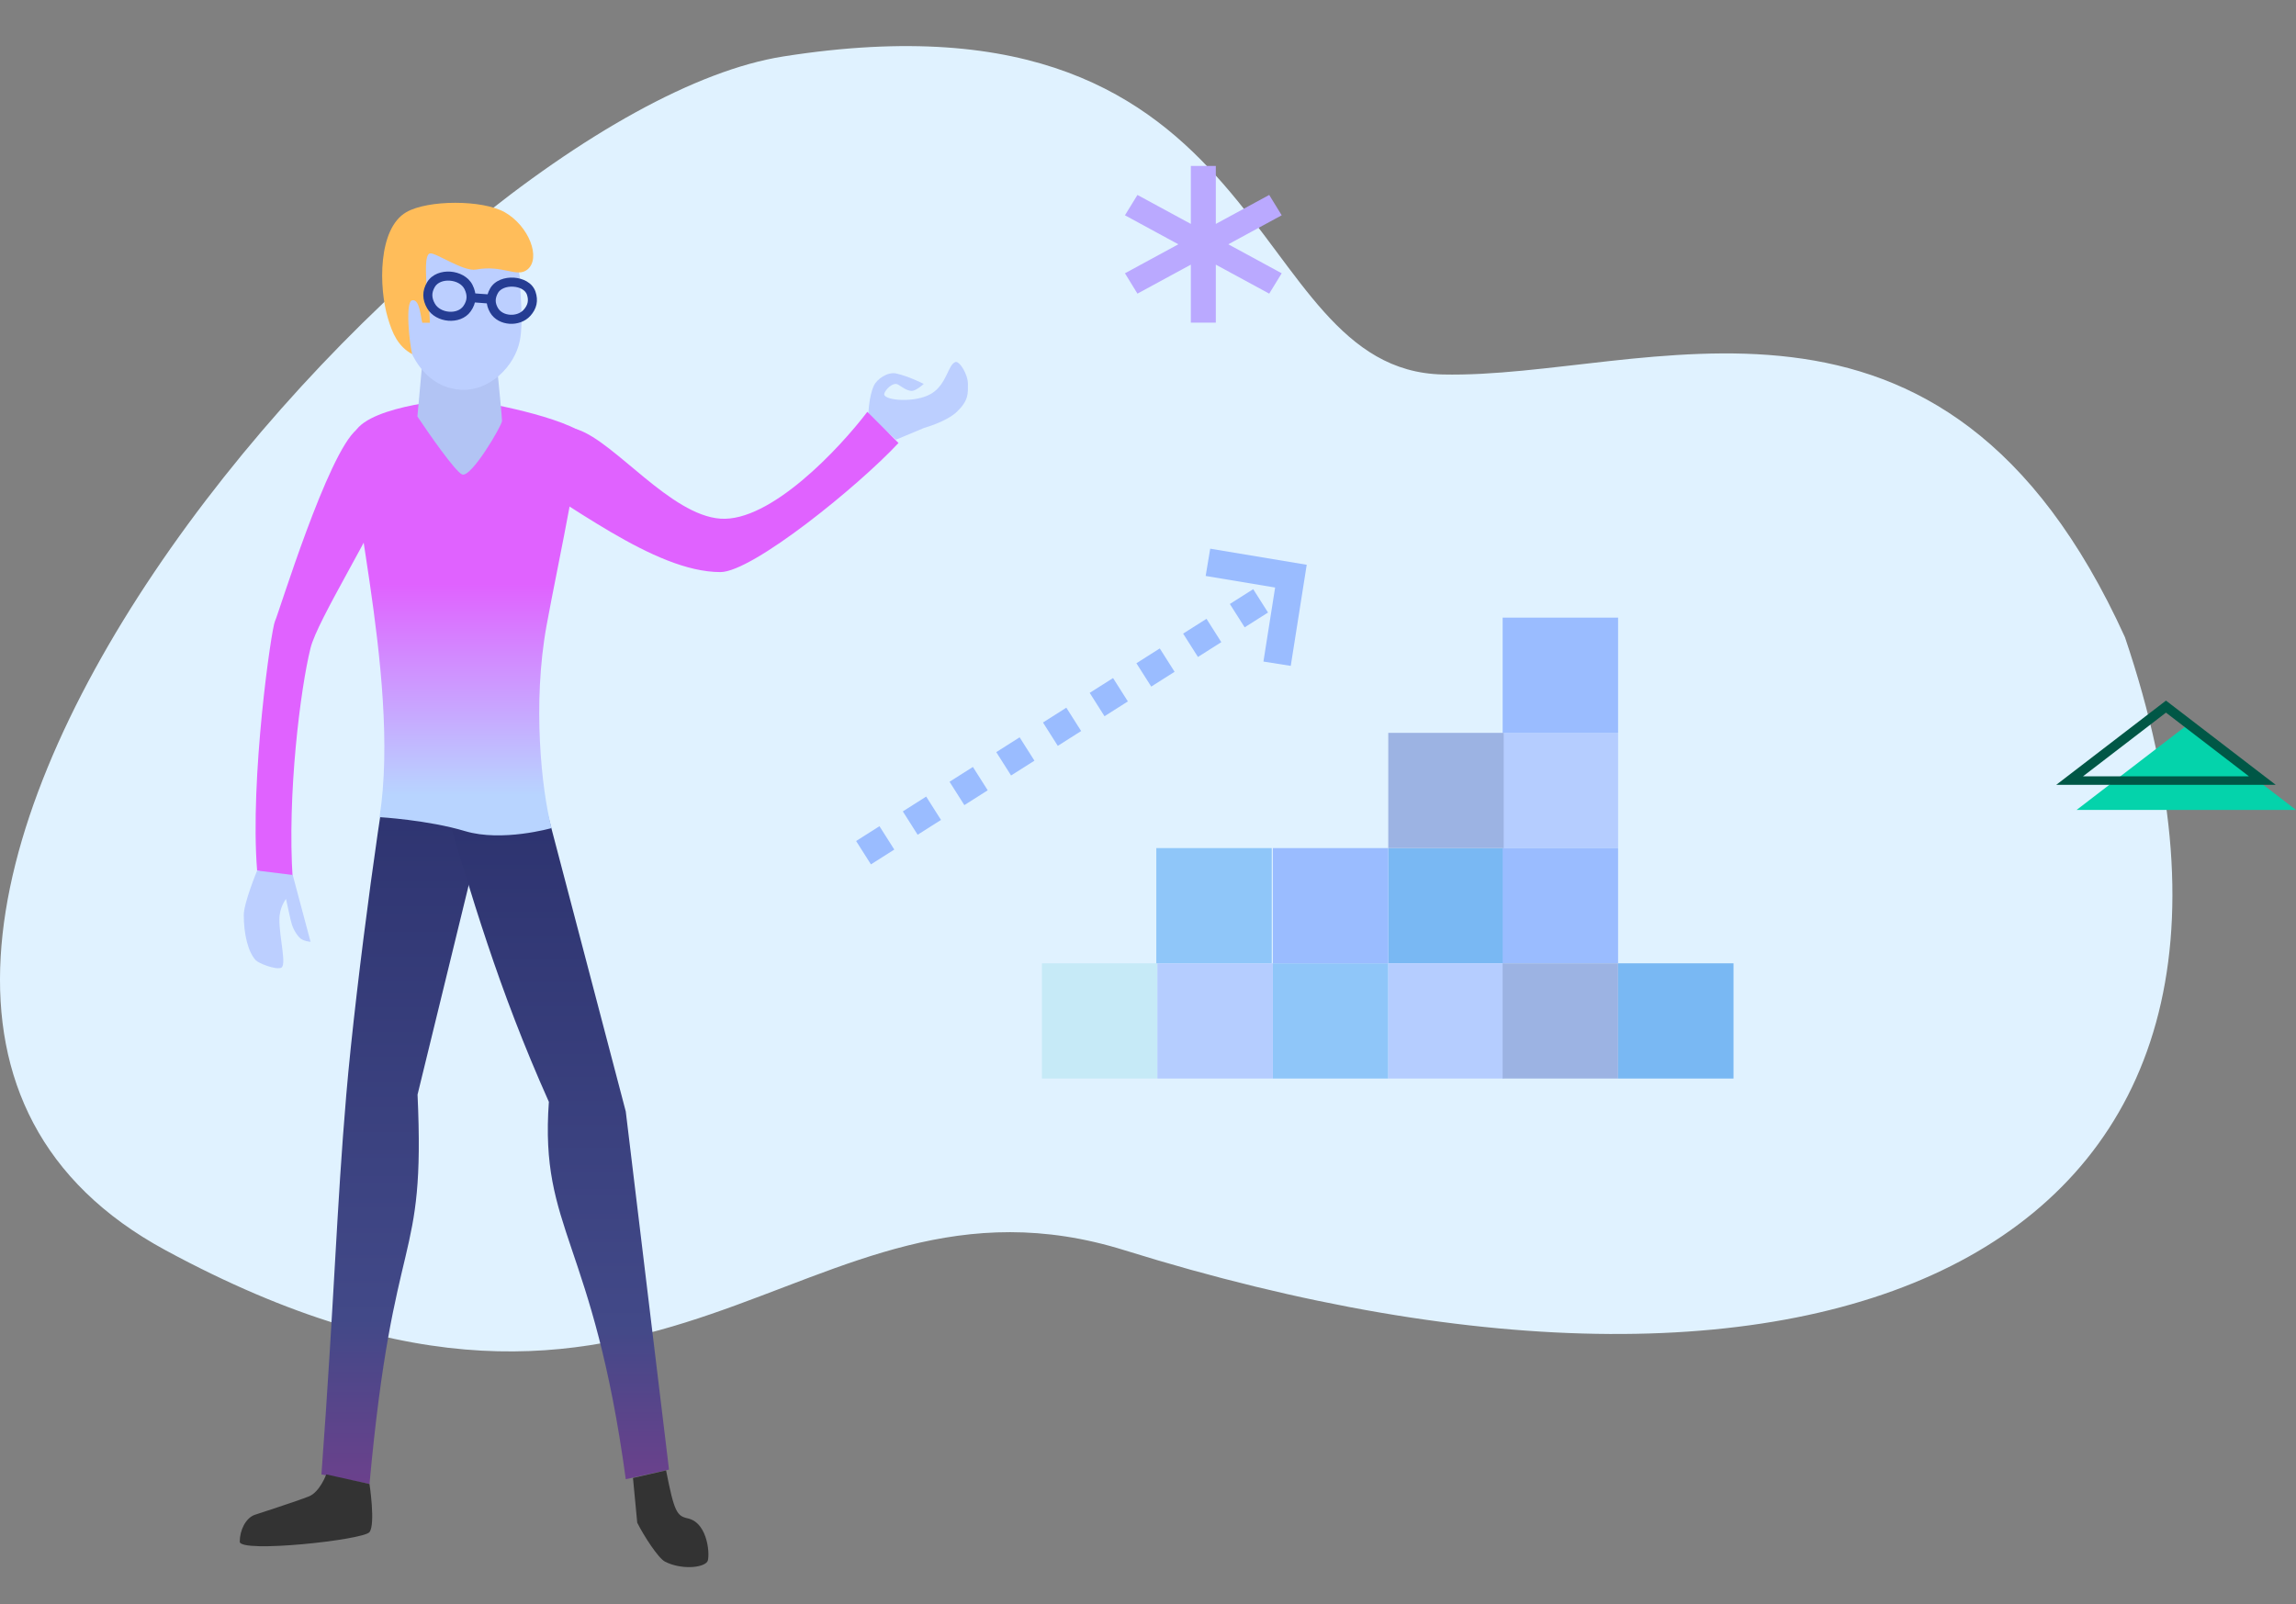 <svg width="249" height="174" viewBox="0 0 249 174" fill="none" xmlns="http://www.w3.org/2000/svg">
<rect x="0" y="0" width="249" height="174" fill="#808080" stroke="none"/>
<g clip-path="url(#clip0)">
<path d="M156.449 40.623C178.449 41.123 210.676 25.623 230.449 69.123C252.95 135.624 198.949 159.623 121.95 135.624C86.545 124.589 72.45 165.124 17.95 135.624C-36.55 106.124 46.879 12.117 84.949 6.124C138.95 -2.377 134.449 40.123 156.449 40.623Z" fill="#E0F2FF"/>
<path d="M249 87.862L237.102 78.726L225.204 87.862L249 87.862Z" fill="#04D3AB"/>
<path fill-rule="evenodd" clip-rule="evenodd" d="M246.797 85.136L223 85.136L234.899 76L246.797 85.136ZM243.892 84.212L225.905 84.212L234.899 77.306L243.892 84.212Z" fill="#005746"/>
<path fill-rule="evenodd" clip-rule="evenodd" d="M139 23.354L137.645 21.147L131.855 24.291V18H129.145V24.291L123.355 21.147L122 23.354L127.79 26.501L122 29.646L123.355 31.853L129.145 28.709V35H131.855V28.709L137.645 31.853L139 29.646L133.21 26.501L139 23.354Z" fill="#BAA9FF"/>
<rect x="113" y="104.5" width="12.519" height="12.5" fill="#C6EAF7"/>
<rect x="150.558" y="92" width="12.519" height="12.5" fill="#79B8F3"/>
<rect x="138.038" y="104.5" width="12.519" height="12.5" fill="#8FC6F9"/>
<rect x="150.558" y="104.5" width="12.519" height="12.5" fill="#B5CDFF"/>
<rect x="162.962" y="79.5" width="12.519" height="12.5" fill="#B5CDFF"/>
<rect x="138.038" y="92" width="12.519" height="12.5" fill="#9ABCFF"/>
<rect x="162.962" y="92" width="12.519" height="12.5" fill="#9ABCFF"/>
<rect x="125.402" y="92" width="12.519" height="12.5" fill="#8FC6F9"/>
<rect x="162.962" y="104.5" width="12.519" height="12.5" fill="#9CB3E3"/>
<rect x="175.48" y="104.5" width="12.519" height="12.5" fill="#79B8F3"/>
<rect x="162.962" y="67" width="12.519" height="12.5" fill="#9ABCFF"/>
<rect x="125.52" y="104.5" width="12.519" height="12.5" fill="#B5CDFF"/>
<rect x="150.558" y="79.5" width="12.519" height="12.5" fill="#9CB3E3"/>
<path d="M93.648 92.5L140.148 63" stroke="#9ABCFF" stroke-width="3" stroke-dasharray="3 3"/>
<path d="M131 61L140 62.5L138.5 72" stroke="#9ABCFF" stroke-width="3"/>
<path d="M37.555 118.741C38.614 106.308 41.844 82.754 42.678 80.668L52.977 87.233L45.283 118.741C46.149 137.77 42.678 132.469 40.072 160.986L34.86 159.943C36.26 140.951 36.495 131.173 37.555 118.741Z" fill="url(#paint0_linear)"/>
<path d="M67.864 120.572L58.483 84.841L47.749 85.82C51.163 97.247 53.989 107.142 59.525 119.529C58.521 133.471 64.349 134.531 67.864 160.465L72.554 159.422L67.864 120.572Z" fill="url(#paint1_linear)"/>
<path d="M41.161 88.644C43.576 73.191 36.744 49.856 38.489 46.856C40.234 43.857 49.996 43.257 49.996 43.257C49.996 43.257 58.613 44.511 62.65 46.631C63.604 47.132 60.577 60.709 59.27 67.879C57.733 76.316 58.722 85.687 59.816 89.832C59.816 89.832 54.455 91.366 50.433 90.159C46.411 88.951 41.161 88.644 41.161 88.644Z" fill="url(#paint2_linear)"/>
<path d="M29.818 67.395C30.204 66.623 35.544 49.092 38.707 46.583L43.125 51.437C40.507 57.709 34.452 67.202 33.679 70.293C32.585 74.67 31.127 86.231 31.748 95.403L27.885 94.438C27.081 84.458 29.432 68.168 29.818 67.395Z" fill="#E062FF"/>
<path d="M94.771 41.837C94.197 43.081 94.171 45.048 94.171 45.048L97.176 47.694L100.225 46.419C100.225 46.419 102.656 45.741 103.77 44.673C105.07 43.427 104.97 42.683 104.97 41.647C104.97 40.592 104.043 39.111 103.606 39.274C102.799 39.577 102.679 41.703 100.989 42.71C99.298 43.717 95.971 43.474 95.888 42.781C95.86 42.548 96.506 41.647 97.176 41.647C97.498 41.647 98.16 42.403 98.893 42.403C99.352 42.403 100.18 41.647 100.18 41.647C100.18 41.647 98.534 40.801 97.176 40.513C96.249 40.317 95.099 41.129 94.771 41.837Z" fill="#BCCFFF"/>
<path d="M45.268 45.182L45.75 39.87L53.959 40.353C54.12 41.963 54.442 45.279 54.442 45.665C54.442 46.148 51.062 51.943 50.096 51.46C49.324 51.073 46.555 47.114 45.268 45.182Z" fill="#B2C4F4"/>
<path d="M78.128 56.264C72.72 55.878 66.739 48.002 62.677 46.606C58.614 45.211 54.468 50.47 54.468 50.47C61.55 54.333 70.885 62.059 78.128 62.059C81.605 62.059 93.097 52.723 97.442 48.055L94.062 44.675C91.004 48.699 83.536 56.651 78.128 56.264Z" fill="#E062FF"/>
<path d="M44.785 29.73C45.171 28.571 45.598 25.793 46.724 25.149C47.734 25.124 51.062 25.963 52.993 26.349C55.407 26.832 56.373 29.247 56.373 30.212C56.373 31.178 56.797 34.855 56.373 36.973C55.825 39.71 53.141 42.406 50.096 42.285C47.051 42.164 44.785 39.874 43.819 36.007C43.351 34.132 44.302 31.178 44.785 29.73Z" fill="#BCCFFF"/>
<path d="M51.632 29.241C50.253 29.501 47.215 27.345 46.615 27.494C46.015 27.643 46.233 29.949 46.233 30.604C46.233 31.56 46.615 33.714 46.615 35.013H45.797C45.621 34.427 45.524 32.404 44.702 32.578C43.916 32.744 44.409 37.285 44.702 38.421C43.151 37.561 42.566 36.182 42.069 34.526C41.066 31.185 40.977 24.811 44.052 23.023C46.397 21.659 52.341 21.659 54.741 23.023C57.363 24.513 58.709 28.015 57.195 29.241C56.05 30.168 54.523 28.694 51.632 29.241Z" fill="#FFBD5A"/>
<path fill-rule="evenodd" clip-rule="evenodd" d="M48.777 30.446C48.064 30.395 47.444 30.651 47.164 31.116C46.968 31.442 46.886 31.74 46.888 32.023C46.889 32.307 46.975 32.612 47.169 32.95C47.449 33.437 48.038 33.76 48.692 33.813C49.346 33.867 49.938 33.643 50.25 33.203C50.473 32.888 50.577 32.59 50.594 32.303C50.611 32.013 50.543 31.698 50.365 31.346C50.111 30.842 49.49 30.496 48.777 30.446ZM48.847 29.466C49.783 29.533 50.784 29.997 51.242 30.904C51.481 31.378 51.603 31.866 51.574 32.361C51.544 32.858 51.363 33.328 51.052 33.769C50.483 34.573 49.502 34.864 48.612 34.791C47.722 34.718 46.797 34.273 46.318 33.439C46.058 32.986 45.909 32.516 45.906 32.028C45.904 31.538 46.049 31.066 46.323 30.61C46.858 29.719 47.912 29.4 48.847 29.466Z" fill="#253D93"/>
<path fill-rule="evenodd" clip-rule="evenodd" d="M55.662 31.099C54.908 31.052 54.256 31.331 54.005 31.78C53.834 32.087 53.761 32.355 53.76 32.604C53.758 32.852 53.829 33.115 54.002 33.413C54.248 33.839 54.744 34.105 55.318 34.143C55.892 34.182 56.454 33.984 56.795 33.599C57.034 33.329 57.166 33.073 57.22 32.823C57.274 32.574 57.258 32.294 57.146 31.962C56.988 31.497 56.419 31.145 55.662 31.099ZM55.722 30.119C56.667 30.177 57.734 30.638 58.076 31.648C58.235 32.118 58.277 32.579 58.18 33.03C58.083 33.479 57.855 33.882 57.53 34.249C56.949 34.906 56.066 35.177 55.252 35.123C54.438 35.068 53.602 34.681 53.152 33.906C52.908 33.485 52.776 33.051 52.778 32.6C52.78 32.15 52.915 31.719 53.148 31.301C53.659 30.388 54.775 30.061 55.722 30.119Z" fill="#253D93"/>
<path fill-rule="evenodd" clip-rule="evenodd" d="M53.321 32.951L51.336 32.797L51.412 31.819L53.397 31.972L53.321 32.951Z" fill="#253D93"/>
<path d="M33.493 162.332C34.692 161.852 35.381 159.942 35.381 159.942L40.072 160.985C40.072 160.985 40.734 165.336 40.072 166.201C39.41 167.066 26 168.496 26 167.244C26 165.992 26.648 164.688 27.607 164.335C27.607 164.335 32.294 162.812 33.493 162.332Z" fill="#333333"/>
<path d="M69.108 165.183L68.646 160.33L72.237 159.505C73.12 164.04 73.414 164.453 74.591 164.712C76.871 165.214 77.014 168.981 76.71 169.406C76.21 170.107 73.826 170.284 72.119 169.406C71.377 169.024 69.803 166.574 69.108 165.183Z" fill="#333333"/>
<path d="M26.436 99.266C26.436 97.957 27.885 94.438 27.885 94.438L31.747 94.92L33.679 102.164C33.679 102.164 32.823 102.118 32.435 101.665C31.944 101.093 31.669 100.486 31.508 99.749C31.297 98.781 31.017 97.521 31.017 97.521C31.017 97.521 30.299 98.393 30.299 99.749C30.299 101.798 31.126 104.774 30.472 104.992C29.817 105.21 28.038 104.486 27.745 104.174C26.873 103.247 26.436 101.25 26.436 99.266Z" fill="#BCCFFF"/>
</g>
<defs>
<linearGradient id="paint0_linear" x1="43.199" y1="80.668" x2="43.199" y2="160.986" gradientUnits="userSpaceOnUse">
<stop stop-color="#2C326E"/>
<stop offset="0.779" stop-color="#424988"/>
<stop offset="1" stop-color="#6B418C"/>
</linearGradient>
<linearGradient id="paint1_linear" x1="59.166" y1="84.841" x2="59.166" y2="160.465" gradientUnits="userSpaceOnUse">
<stop stop-color="#2C326E"/>
<stop offset="0.779" stop-color="#424988"/>
<stop offset="1" stop-color="#6B418C"/>
</linearGradient>
<linearGradient id="paint2_linear" x1="50.82" y1="45.182" x2="50.82" y2="88.644" gradientUnits="userSpaceOnUse">
<stop offset="0.417" stop-color="#E062FF"/>
<stop offset="0.944" stop-color="#B8D4FF"/>
</linearGradient>
<clipPath id="clip0">
<rect width="249.001" height="174" fill="white"/>
</clipPath>
</defs>
</svg>

